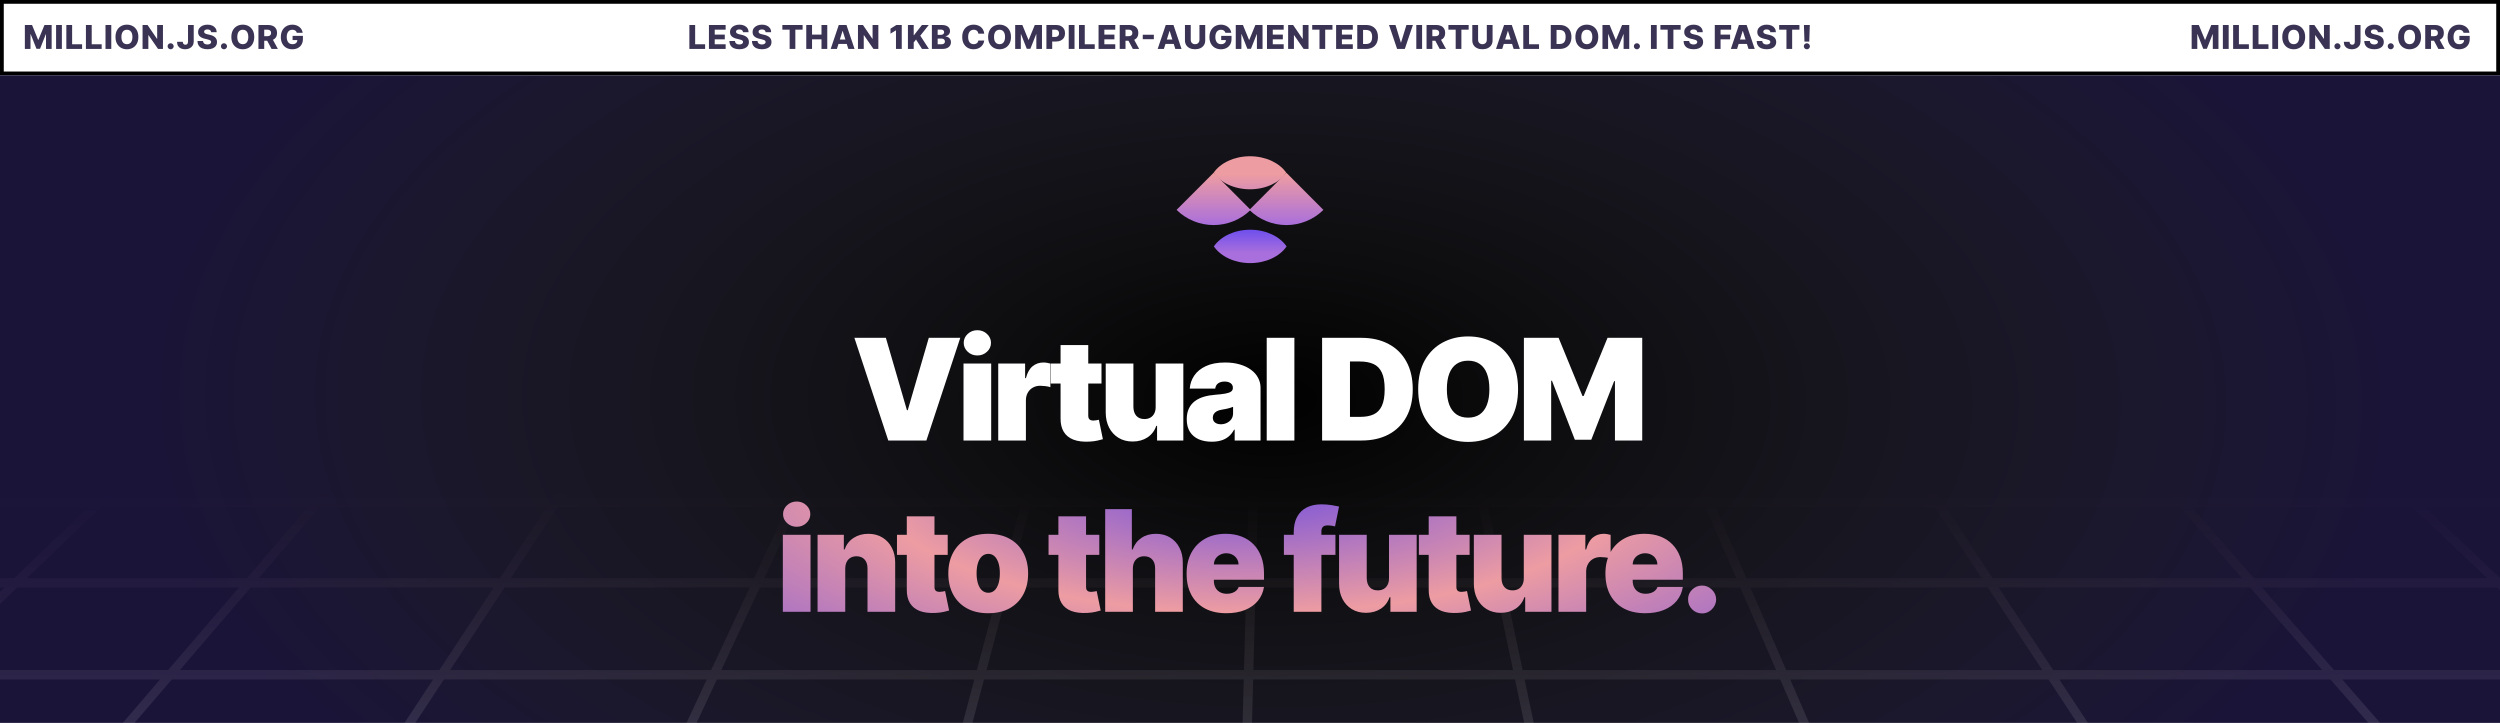 <svg width="1328" height="384" viewBox="0 0 1328 384" fill="none" xmlns="http://www.w3.org/2000/svg">
<rect y="40" width="1328" height="344" fill="black"/>
<rect x="1" y="1" width="1326" height="38" fill="white" stroke="black" stroke-width="2"/>
<rect y="40" width="1328" height="344" fill="url(#paint0_radial_303_54)"/>
<path fill-rule="evenodd" clip-rule="evenodd" d="M355.353 53L204.32 229.1H317L433.122 53H438.864L322.742 229.1H437.035L519.318 53H524.698L442.414 229.1H552.67L599.552 53H604.676L557.794 229.1H664.177L668.855 53H673.856L669.178 229.1H776.98L739.833 53H744.912L782.058 229.1H888.473L812.097 53H817.424L893.801 229.1H1001.24L885.131 53H890.873L1006.99 229.1H1122.89L969.23 53H975.495L1129.16 229.1H1238.71L1052.4 53H1059.21L1245.52 229.1H1328V234.1H1250.81L1282.84 264.371H1328V269.371H1288.12L1328 307.061V313.499L1326.52 312.102H1201.59L1239.84 355.939H1328V360.939H1244.2L1264.33 384H1258.06L1237.94 360.939H1093.91L1109.12 384H1103.38L1088.17 360.939H950.98L960.982 384H955.655L945.653 360.939H809.868L814.733 384H809.654L804.789 360.939H665.676L665.063 384H660.062L660.674 360.939H522.696L516.557 384H511.432L517.571 360.939H380.813L370.037 384H364.658L375.433 360.939H235.806L220.599 384H214.858L230.065 360.939H91.249L71.47 384H65.225L85.004 360.939H0V355.939H89.293L126.889 312.102H9.121L0 320.854V314.366L2.359 312.102H0V307.102H7.57L46.894 269.371H0V264.371H52.105L83.652 234.1H0V229.1H88.863L272.394 53H279.155L95.625 229.1H198.076L349.108 53H355.353ZM665.808 355.939H803.735L794.488 312.102H666.973L665.808 355.939ZM661.972 312.102L660.807 355.939H524.027L535.697 312.102H661.972ZM667.106 307.102H793.433L785.474 269.371H668.108L667.106 307.102ZM663.107 269.371L662.105 307.102H537.029L547.073 269.371H663.107ZM668.241 264.371H784.42L778.034 234.1H669.045L668.241 264.371ZM664.044 234.1L663.24 264.371H548.405L556.463 234.1H664.044ZM790.553 269.371L798.512 307.102H922.303L905.939 269.371H790.553ZM799.567 312.102L808.813 355.939H943.484L924.472 312.102H799.567ZM783.113 234.1L789.498 264.371H903.77L890.642 234.1H783.113ZM948.812 355.939H1084.88L1055.97 312.102H929.8L948.812 355.939ZM927.631 307.102H1052.68L1027.8 269.371H911.267L927.631 307.102ZM909.098 264.371H1024.5L1004.54 234.1H895.969L909.098 264.371ZM1133.52 234.1H1244L1276.02 264.371H1159.94L1133.52 234.1ZM1164.3 269.371H1281.31L1321.23 307.102H1197.22L1164.3 269.371ZM1233.57 355.939L1195.32 312.102H1061.71L1090.62 355.939H1233.57ZM1190.96 307.102L1158.03 269.371H1033.54L1058.42 307.102H1190.96ZM1153.67 264.371L1127.26 234.1H1010.28L1030.24 264.371H1153.67ZM518.903 355.939L530.573 312.102H403.631L383.149 355.939H518.903ZM531.904 307.102L541.949 269.371H423.598L405.968 307.102H531.904ZM543.28 264.371L551.339 234.1H440.078L425.934 264.371H543.28ZM319.445 234.1H434.699L420.555 264.371H299.484L319.445 234.1ZM296.187 269.371H418.218L400.588 307.102H271.306L296.187 269.371ZM268.009 312.102H398.252L377.77 355.939H239.103L268.009 312.102ZM313.703 234.1H200.032L174.07 264.371H293.742L313.703 234.1ZM193.787 234.1H90.414L58.866 264.371H167.826L193.787 234.1ZM14.332 307.102L53.655 269.371H163.537L131.177 307.102H14.332ZM137.421 307.102L169.782 269.371H290.445L265.565 307.102H137.421ZM262.268 312.102L233.362 355.939H95.537L133.133 312.102H262.268Z" fill="url(#paint1_linear_303_54)"/>
<g filter="url(#filter0_d_303_54)">
<path d="M470.577 169.455L481.763 207.913H482.19L493.376 169.455H510.102L492.097 224H471.856L453.852 169.455H470.577ZM511.818 224V183.091H526.52V224H511.818ZM519.169 178.83C517.18 178.83 515.476 178.173 514.055 176.859C512.635 175.545 511.925 173.964 511.925 172.118C511.925 170.271 512.635 168.691 514.055 167.377C515.476 166.063 517.18 165.406 519.169 165.406C521.175 165.406 522.88 166.063 524.283 167.377C525.703 168.691 526.413 170.271 526.413 172.118C526.413 173.964 525.703 175.545 524.283 176.859C522.88 178.173 521.175 178.83 519.169 178.83ZM530.26 224V183.091H544.536V190.868H544.962C545.708 187.991 546.889 185.887 548.504 184.556C550.138 183.224 552.047 182.558 554.231 182.558C554.87 182.558 555.5 182.612 556.122 182.718C556.761 182.807 557.373 182.94 557.959 183.118V195.662C557.231 195.413 556.335 195.227 555.269 195.103C554.204 194.978 553.29 194.916 552.526 194.916C551.088 194.916 549.792 195.245 548.638 195.902C547.501 196.541 546.605 197.446 545.948 198.618C545.291 199.772 544.962 201.131 544.962 202.693V224H530.26ZM585.111 183.091V193.744H558.158V183.091H585.111ZM563.378 173.29H578.08V210.843C578.08 211.411 578.177 211.891 578.373 212.281C578.568 212.654 578.87 212.938 579.278 213.134C579.686 213.311 580.21 213.4 580.849 213.4C581.293 213.4 581.808 213.347 582.394 213.24C582.998 213.134 583.442 213.045 583.726 212.974L585.857 223.308C585.2 223.503 584.259 223.743 583.033 224.027C581.826 224.311 580.388 224.497 578.719 224.586C575.345 224.763 572.513 224.417 570.223 223.547C567.932 222.659 566.21 221.266 565.056 219.366C563.902 217.466 563.342 215.087 563.378 212.228V173.29ZM613.887 206.102V183.091H628.589V224H614.633V216.223H614.207C613.319 218.833 611.765 220.875 609.546 222.349C607.326 223.805 604.69 224.533 601.636 224.533C598.777 224.533 596.273 223.876 594.125 222.562C591.994 221.248 590.334 219.437 589.144 217.129C587.973 214.82 587.378 212.175 587.36 209.192V183.091H602.062V206.102C602.08 208.126 602.594 209.716 603.606 210.87C604.636 212.024 606.075 212.601 607.921 212.601C609.146 212.601 610.203 212.343 611.091 211.828C611.996 211.296 612.689 210.55 613.168 209.591C613.665 208.615 613.905 207.452 613.887 206.102ZM643.715 224.639C641.105 224.639 638.797 224.213 636.791 223.361C634.802 222.491 633.239 221.177 632.103 219.419C630.967 217.661 630.398 215.424 630.398 212.707C630.398 210.47 630.78 208.561 631.544 206.981C632.307 205.383 633.373 204.078 634.74 203.066C636.107 202.054 637.696 201.282 639.507 200.749C641.336 200.216 643.307 199.87 645.42 199.71C647.71 199.533 649.548 199.32 650.933 199.071C652.336 198.805 653.348 198.441 653.969 197.979C654.591 197.5 654.901 196.869 654.901 196.088V195.982C654.901 194.916 654.493 194.099 653.676 193.531C652.859 192.963 651.812 192.679 650.533 192.679C649.131 192.679 647.985 192.99 647.098 193.611C646.228 194.215 645.704 195.147 645.526 196.408H631.996C632.174 193.922 632.964 191.631 634.367 189.536C635.787 187.423 637.856 185.737 640.572 184.476C643.289 183.197 646.68 182.558 650.746 182.558C653.676 182.558 656.304 182.904 658.63 183.597C660.956 184.272 662.936 185.222 664.569 186.447C666.203 187.654 667.446 189.075 668.298 190.708C669.168 192.324 669.603 194.082 669.603 195.982V224H655.86V218.247H655.541C654.724 219.774 653.729 221.008 652.558 221.949C651.403 222.89 650.081 223.574 648.589 224C647.115 224.426 645.491 224.639 643.715 224.639ZM648.509 215.371C649.628 215.371 650.675 215.14 651.652 214.678C652.646 214.217 653.454 213.551 654.076 212.681C654.697 211.811 655.008 210.754 655.008 209.511V206.102C654.617 206.262 654.2 206.413 653.756 206.555C653.33 206.697 652.868 206.83 652.371 206.955C651.892 207.079 651.377 207.194 650.826 207.301C650.294 207.407 649.734 207.505 649.148 207.594C648.012 207.771 647.08 208.064 646.352 208.473C645.642 208.863 645.109 209.352 644.754 209.938C644.417 210.506 644.248 211.145 644.248 211.855C644.248 212.991 644.647 213.862 645.446 214.465C646.245 215.069 647.266 215.371 648.509 215.371ZM687.579 169.455V224H672.878V169.455H687.579ZM723.286 224H702.298V169.455H723.072C728.683 169.455 733.531 170.547 737.614 172.73C741.716 174.897 744.876 178.022 747.096 182.105C749.333 186.172 750.452 191.045 750.452 196.727C750.452 202.409 749.342 207.292 747.123 211.376C744.903 215.442 741.76 218.567 737.694 220.751C733.628 222.917 728.825 224 723.286 224ZM717.107 211.429H722.753C725.452 211.429 727.751 210.994 729.651 210.124C731.569 209.254 733.025 207.754 734.019 205.623C735.031 203.492 735.537 200.527 735.537 196.727C735.537 192.928 735.022 189.962 733.992 187.832C732.98 185.701 731.489 184.201 729.518 183.331C727.565 182.461 725.168 182.026 722.327 182.026H717.107V211.429ZM806.394 196.727C806.394 202.8 805.213 207.922 802.852 212.095C800.49 216.25 797.303 219.401 793.29 221.55C789.278 223.68 784.803 224.746 779.867 224.746C774.896 224.746 770.403 223.672 766.391 221.523C762.396 219.357 759.217 216.196 756.856 212.042C754.512 207.869 753.34 202.764 753.34 196.727C753.34 190.655 754.512 185.541 756.856 181.386C759.217 177.214 762.396 174.062 766.391 171.931C770.403 169.783 774.896 168.709 779.867 168.709C784.803 168.709 789.278 169.783 793.29 171.931C797.303 174.062 800.49 177.214 802.852 181.386C805.213 185.541 806.394 190.655 806.394 196.727ZM791.16 196.727C791.16 193.46 790.725 190.708 789.855 188.471C789.002 186.216 787.733 184.511 786.046 183.357C784.377 182.185 782.317 181.599 779.867 181.599C777.417 181.599 775.348 182.185 773.662 183.357C771.992 184.511 770.723 186.216 769.853 188.471C769.001 190.708 768.575 193.46 768.575 196.727C768.575 199.994 769.001 202.755 769.853 205.01C770.723 207.248 771.992 208.952 773.662 210.124C775.348 211.278 777.417 211.855 779.867 211.855C782.317 211.855 784.377 211.278 786.046 210.124C787.733 208.952 789.002 207.248 789.855 205.01C790.725 202.755 791.16 199.994 791.16 196.727ZM809.496 169.455H827.926L840.604 200.349H841.243L853.92 169.455H872.351V224H857.862V192.466H857.436L845.291 223.574H836.555L824.41 192.253H823.984V224H809.496V169.455Z" fill="white"/>
<path d="M415.849 315V274.091H430.551V315H415.849ZM423.2 269.83C421.211 269.83 419.506 269.173 418.086 267.859C416.666 266.545 415.955 264.964 415.955 263.118C415.955 261.271 416.666 259.691 418.086 258.377C419.506 257.063 421.211 256.406 423.2 256.406C425.206 256.406 426.911 257.063 428.313 258.377C429.734 259.691 430.444 261.271 430.444 263.118C430.444 264.964 429.734 266.545 428.313 267.859C426.911 269.173 425.206 269.83 423.2 269.83ZM448.993 291.989V315H434.291V274.091H448.247V281.868H448.673C449.561 279.276 451.124 277.243 453.361 275.769C455.616 274.295 458.244 273.558 461.244 273.558C464.138 273.558 466.651 274.224 468.782 275.556C470.93 276.87 472.59 278.681 473.762 280.989C474.952 283.297 475.538 285.934 475.52 288.899V315H460.818V291.989C460.836 289.964 460.321 288.375 459.273 287.221C458.244 286.067 456.805 285.49 454.959 285.49C453.751 285.49 452.695 285.756 451.789 286.289C450.902 286.804 450.218 287.55 449.739 288.526C449.259 289.485 449.011 290.639 448.993 291.989ZM503.424 274.091V284.744H476.471V274.091H503.424ZM481.691 264.29H496.393V301.843C496.393 302.411 496.49 302.891 496.686 303.281C496.881 303.654 497.183 303.938 497.591 304.134C497.999 304.311 498.523 304.4 499.162 304.4C499.606 304.4 500.121 304.347 500.707 304.24C501.311 304.134 501.755 304.045 502.039 303.974L504.17 314.308C503.513 314.503 502.572 314.743 501.346 315.027C500.139 315.311 498.701 315.497 497.032 315.586C493.658 315.763 490.826 315.417 488.536 314.547C486.245 313.659 484.523 312.266 483.369 310.366C482.215 308.466 481.655 306.087 481.691 303.228V264.29ZM524.942 315.746C520.503 315.746 516.704 314.867 513.543 313.109C510.383 311.333 507.959 308.865 506.272 305.705C504.585 302.527 503.742 298.842 503.742 294.652C503.742 290.462 504.585 286.786 506.272 283.626C507.959 280.447 510.383 277.979 513.543 276.222C516.704 274.446 520.503 273.558 524.942 273.558C529.381 273.558 533.181 274.446 536.342 276.222C539.502 277.979 541.926 280.447 543.612 283.626C545.299 286.786 546.143 290.462 546.143 294.652C546.143 298.842 545.299 302.527 543.612 305.705C541.926 308.865 539.502 311.333 536.342 313.109C533.181 314.867 529.381 315.746 524.942 315.746ZM525.049 304.879C526.292 304.879 527.366 304.462 528.272 303.627C529.177 302.793 529.878 301.603 530.376 300.059C530.873 298.514 531.121 296.676 531.121 294.545C531.121 292.397 530.873 290.559 530.376 289.032C529.878 287.488 529.177 286.298 528.272 285.463C527.366 284.629 526.292 284.212 525.049 284.212C523.735 284.212 522.608 284.629 521.666 285.463C520.725 286.298 520.006 287.488 519.509 289.032C519.012 290.559 518.763 292.397 518.763 294.545C518.763 296.676 519.012 298.514 519.509 300.059C520.006 301.603 520.725 302.793 521.666 303.627C522.608 304.462 523.735 304.879 525.049 304.879ZM583.946 274.091V284.744H556.993V274.091H583.946ZM562.213 264.29H576.915V301.843C576.915 302.411 577.013 302.891 577.208 303.281C577.403 303.654 577.705 303.938 578.114 304.134C578.522 304.311 579.046 304.4 579.685 304.4C580.129 304.4 580.644 304.347 581.23 304.24C581.833 304.134 582.277 304.045 582.561 303.974L584.692 314.308C584.035 314.503 583.094 314.743 581.869 315.027C580.661 315.311 579.223 315.497 577.554 315.586C574.181 315.763 571.349 315.417 569.058 314.547C566.768 313.659 565.045 312.266 563.891 310.366C562.737 308.466 562.178 306.087 562.213 303.228V264.29ZM601.776 291.989V315H587.074V260.455H601.243V281.868H601.67C602.593 279.258 604.129 277.225 606.277 275.769C608.426 274.295 611.009 273.558 614.028 273.558C616.922 273.558 619.434 274.215 621.565 275.529C623.713 276.843 625.373 278.654 626.545 280.962C627.735 283.271 628.321 285.916 628.303 288.899V315H613.601V291.989C613.619 289.964 613.113 288.375 612.083 287.221C611.071 286.067 609.624 285.49 607.742 285.49C606.552 285.49 605.505 285.756 604.599 286.289C603.711 286.804 603.019 287.55 602.522 288.526C602.042 289.485 601.794 290.639 601.776 291.989ZM651.413 315.746C647.045 315.746 643.281 314.911 640.12 313.242C636.978 311.555 634.554 309.141 632.849 305.998C631.163 302.837 630.319 299.055 630.319 294.652C630.319 290.426 631.172 286.733 632.876 283.572C634.581 280.412 636.987 277.953 640.094 276.195C643.201 274.437 646.868 273.558 651.093 273.558C654.183 273.558 656.979 274.038 659.483 274.996C661.987 275.955 664.126 277.349 665.902 279.178C667.677 280.989 669.044 283.191 670.003 285.783C670.962 288.375 671.441 291.296 671.441 294.545V297.955H634.9V289.858H657.912C657.894 288.686 657.592 287.656 657.006 286.768C656.438 285.863 655.665 285.162 654.689 284.664C653.73 284.15 652.638 283.892 651.413 283.892C650.223 283.892 649.131 284.15 648.137 284.664C647.143 285.162 646.344 285.854 645.74 286.742C645.154 287.63 644.843 288.668 644.808 289.858V298.594C644.808 299.908 645.083 301.08 645.634 302.109C646.184 303.139 646.974 303.947 648.004 304.533C649.034 305.119 650.277 305.412 651.733 305.412C652.745 305.412 653.668 305.27 654.502 304.986C655.355 304.702 656.083 304.293 656.686 303.761C657.29 303.21 657.734 302.553 658.018 301.79H671.441C670.98 304.631 669.888 307.099 668.165 309.194C666.443 311.271 664.162 312.887 661.321 314.041C658.498 315.178 655.195 315.746 651.413 315.746ZM709.385 274.091V284.744H682.006V274.091H709.385ZM687.226 315V272.919C687.226 269.545 687.829 266.749 689.037 264.529C690.244 262.31 691.949 260.65 694.15 259.549C696.352 258.448 698.945 257.898 701.927 257.898C703.792 257.898 705.603 258.04 707.361 258.324C709.136 258.608 710.45 258.857 711.302 259.07L709.172 269.616C708.639 269.457 708.018 269.332 707.307 269.244C706.597 269.137 705.976 269.084 705.443 269.084C704.058 269.084 703.126 269.377 702.647 269.963C702.167 270.549 701.927 271.321 701.927 272.28V315H687.226ZM737.835 297.102V274.091H752.536V315H738.581V307.223H738.154C737.267 309.833 735.713 311.875 733.494 313.349C731.274 314.805 728.637 315.533 725.583 315.533C722.725 315.533 720.221 314.876 718.073 313.562C715.942 312.248 714.282 310.437 713.092 308.129C711.92 305.82 711.326 303.175 711.308 300.192V274.091H726.009V297.102C726.027 299.126 726.542 300.716 727.554 301.87C728.584 303.024 730.022 303.601 731.869 303.601C733.094 303.601 734.15 303.343 735.038 302.828C735.944 302.296 736.636 301.55 737.116 300.591C737.613 299.615 737.853 298.452 737.835 297.102ZM780.66 274.091V284.744H753.707V274.091H780.66ZM758.927 264.29H773.629V301.843C773.629 302.411 773.727 302.891 773.922 303.281C774.117 303.654 774.419 303.938 774.827 304.134C775.236 304.311 775.76 304.4 776.399 304.4C776.843 304.4 777.358 304.347 777.944 304.24C778.547 304.134 778.991 304.045 779.275 303.974L781.406 314.308C780.749 314.503 779.808 314.743 778.583 315.027C777.375 315.311 775.937 315.497 774.268 315.586C770.895 315.763 768.063 315.417 765.772 314.547C763.482 313.659 761.759 312.266 760.605 310.366C759.451 308.466 758.892 306.087 758.927 303.228V264.29ZM809.436 297.102V274.091H824.138V315H810.182V307.223H809.756C808.868 309.833 807.315 311.875 805.095 313.349C802.876 314.805 800.239 315.533 797.185 315.533C794.326 315.533 791.823 314.876 789.674 313.562C787.544 312.248 785.883 310.437 784.694 308.129C783.522 305.82 782.927 303.175 782.909 300.192V274.091H797.611V297.102C797.629 299.126 798.144 300.716 799.156 301.87C800.186 303.024 801.624 303.601 803.47 303.601C804.696 303.601 805.752 303.343 806.64 302.828C807.545 302.296 808.238 301.55 808.717 300.591C809.214 299.615 809.454 298.452 809.436 297.102ZM827.865 315V274.091H842.141V281.868H842.567C843.313 278.991 844.494 276.887 846.109 275.556C847.743 274.224 849.652 273.558 851.836 273.558C852.475 273.558 853.105 273.612 853.727 273.718C854.366 273.807 854.978 273.94 855.564 274.118V286.662C854.836 286.413 853.94 286.227 852.874 286.103C851.809 285.978 850.895 285.916 850.131 285.916C848.693 285.916 847.397 286.245 846.243 286.902C845.106 287.541 844.21 288.446 843.553 289.618C842.896 290.772 842.567 292.131 842.567 293.693V315H827.865ZM873.893 315.746C869.526 315.746 865.761 314.911 862.601 313.242C859.458 311.555 857.034 309.141 855.33 305.998C853.643 302.837 852.8 299.055 852.8 294.652C852.8 290.426 853.652 286.733 855.357 283.572C857.061 280.412 859.467 277.953 862.574 276.195C865.681 274.437 869.348 273.558 873.574 273.558C876.663 273.558 879.46 274.038 881.963 274.996C884.467 275.955 886.607 277.349 888.382 279.178C890.158 280.989 891.525 283.191 892.484 285.783C893.442 288.375 893.922 291.296 893.922 294.545V297.955H857.381V289.858H880.392C880.374 288.686 880.072 287.656 879.487 286.768C878.918 285.863 878.146 285.162 877.169 284.664C876.211 284.15 875.119 283.892 873.893 283.892C872.704 283.892 871.612 284.15 870.618 284.664C869.623 285.162 868.824 285.854 868.221 286.742C867.635 287.63 867.324 288.668 867.288 289.858V298.594C867.288 299.908 867.564 301.08 868.114 302.109C868.664 303.139 869.455 303.947 870.484 304.533C871.514 305.119 872.757 305.412 874.213 305.412C875.225 305.412 876.148 305.27 876.983 304.986C877.835 304.702 878.563 304.293 879.167 303.761C879.771 303.21 880.214 302.553 880.499 301.79H893.922C893.46 304.631 892.368 307.099 890.646 309.194C888.924 311.271 886.642 312.887 883.801 314.041C880.978 315.178 877.675 315.746 873.893 315.746ZM904.161 315.852C902.101 315.852 900.335 315.133 898.861 313.695C897.405 312.239 896.686 310.472 896.704 308.395C896.686 306.371 897.405 304.64 898.861 303.201C900.335 301.763 902.101 301.044 904.161 301.044C906.114 301.044 907.837 301.763 909.328 303.201C910.837 304.64 911.601 306.371 911.619 308.395C911.601 309.78 911.237 311.04 910.527 312.177C909.834 313.295 908.929 314.192 907.81 314.867C906.691 315.524 905.475 315.852 904.161 315.852Z" fill="url(#paint2_radial_303_54)"/>
</g>
<path fill-rule="evenodd" clip-rule="evenodd" d="M644.803 130.894C648.391 125.629 655.694 122.025 664.119 122.025C672.544 122.025 679.847 125.629 683.435 130.894C679.847 136.159 672.544 139.763 664.119 139.763C655.694 139.763 648.391 136.159 644.803 130.894Z" fill="url(#paint3_linear_303_54)"/>
<path d="M644.673 91.775C648.259 86.566 655.557 83 663.977 83C672.396 83 679.694 86.566 683.28 91.775C679.694 96.984 672.396 100.55 663.977 100.55C655.557 100.55 648.259 96.984 644.673 91.775Z" fill="url(#paint4_linear_303_54)"/>
<path d="M664.345 111.485C659.128 116.651 652.051 119.553 644.673 119.553C637.294 119.553 630.218 116.651 625 111.485L644.673 91.775L664.345 111.485Z" fill="url(#paint5_linear_303_54)"/>
<path d="M703 111.495C697.782 116.661 690.706 119.562 683.327 119.562C675.949 119.562 668.872 116.661 663.655 111.495L683.327 91.775L703 111.495Z" fill="url(#paint6_linear_303_54)"/>
<path d="M1164.21 13.273H1168.01L1171.25 21.153H1171.4L1174.63 13.273H1178.44V26H1175.44V18.182H1175.34L1172.28 25.919H1170.36L1167.31 18.139H1167.2V26H1164.21V13.273ZM1183.87 13.273V26H1180.79V13.273H1183.87ZM1186.24 26V13.273H1189.31V23.502H1194.61V26H1186.24ZM1196.64 26V13.273H1199.71V23.502H1205.01V26H1196.64ZM1210.12 13.273V26H1207.04V13.273H1210.12ZM1224.5 19.636C1224.5 21.037 1224.23 22.224 1223.69 23.197C1223.15 24.171 1222.42 24.91 1221.5 25.416C1220.59 25.921 1219.56 26.174 1218.42 26.174C1217.28 26.174 1216.25 25.919 1215.33 25.41C1214.41 24.9 1213.69 24.16 1213.15 23.191C1212.61 22.217 1212.35 21.033 1212.35 19.636C1212.35 18.236 1212.61 17.049 1213.15 16.076C1213.69 15.102 1214.41 14.362 1215.33 13.857C1216.25 13.351 1217.28 13.099 1218.42 13.099C1219.56 13.099 1220.59 13.351 1221.5 13.857C1222.42 14.362 1223.15 15.102 1223.69 16.076C1224.23 17.049 1224.5 18.236 1224.5 19.636ZM1221.35 19.636C1221.35 18.808 1221.23 18.108 1221 17.536C1220.77 16.964 1220.43 16.531 1219.99 16.237C1219.56 15.943 1219.03 15.796 1218.42 15.796C1217.81 15.796 1217.29 15.943 1216.85 16.237C1216.41 16.531 1216.07 16.964 1215.83 17.536C1215.6 18.108 1215.49 18.808 1215.49 19.636C1215.49 20.465 1215.6 21.165 1215.83 21.737C1216.07 22.309 1216.41 22.741 1216.85 23.036C1217.29 23.33 1217.81 23.477 1218.42 23.477C1219.03 23.477 1219.56 23.33 1219.99 23.036C1220.43 22.741 1220.77 22.309 1221 21.737C1221.23 21.165 1221.35 20.465 1221.35 19.636ZM1237.56 13.273V26H1234.95L1229.89 18.654H1229.81V26H1226.73V13.273H1229.38L1234.39 20.606H1234.49V13.273H1237.56ZM1241.64 26.18C1241.2 26.18 1240.81 26.023 1240.49 25.708C1240.18 25.393 1240.02 25.012 1240.03 24.564C1240.02 24.125 1240.18 23.75 1240.49 23.44C1240.81 23.125 1241.2 22.967 1241.64 22.967C1242.07 22.967 1242.44 23.125 1242.76 23.44C1243.09 23.75 1243.25 24.125 1243.26 24.564C1243.25 24.863 1243.18 25.134 1243.02 25.379C1242.87 25.623 1242.68 25.818 1242.43 25.963C1242.19 26.108 1241.93 26.18 1241.64 26.18ZM1250.87 13.273H1253.91V22.072C1253.9 22.897 1253.71 23.618 1253.32 24.235C1252.93 24.848 1252.39 25.325 1251.7 25.664C1251.02 26.004 1250.23 26.174 1249.33 26.174C1248.53 26.174 1247.81 26.035 1247.16 25.758C1246.51 25.48 1246 25.049 1245.61 24.465C1245.23 23.881 1245.04 23.133 1245.04 22.222H1248.11C1248.12 22.549 1248.18 22.828 1248.29 23.061C1248.41 23.288 1248.57 23.46 1248.77 23.576C1248.98 23.692 1249.22 23.75 1249.5 23.75C1249.79 23.75 1250.04 23.688 1250.25 23.564C1250.45 23.436 1250.6 23.247 1250.71 22.998C1250.81 22.75 1250.87 22.441 1250.87 22.072V13.273ZM1263.15 17.088C1263.11 16.633 1262.93 16.279 1262.6 16.026C1262.28 15.769 1261.82 15.64 1261.22 15.64C1260.82 15.64 1260.49 15.692 1260.22 15.796C1259.96 15.899 1259.76 16.042 1259.62 16.225C1259.49 16.403 1259.42 16.608 1259.42 16.84C1259.41 17.03 1259.45 17.198 1259.53 17.343C1259.62 17.488 1259.74 17.617 1259.9 17.729C1260.07 17.836 1260.27 17.931 1260.5 18.014C1260.73 18.097 1260.99 18.17 1261.28 18.232L1262.38 18.48C1263.01 18.617 1263.56 18.799 1264.04 19.027C1264.53 19.255 1264.93 19.527 1265.26 19.841C1265.59 20.156 1265.84 20.519 1266.01 20.929C1266.18 21.339 1266.27 21.799 1266.27 22.309C1266.27 23.112 1266.07 23.802 1265.67 24.378C1265.26 24.954 1264.69 25.395 1263.93 25.702C1263.18 26.008 1262.28 26.162 1261.22 26.162C1260.15 26.162 1259.22 26.002 1258.43 25.683C1257.64 25.364 1257.03 24.879 1256.59 24.229C1256.15 23.578 1255.92 22.756 1255.91 21.762H1258.85C1258.88 22.172 1258.99 22.514 1259.18 22.787C1259.38 23.061 1259.65 23.268 1259.99 23.409C1260.33 23.549 1260.73 23.62 1261.18 23.62C1261.59 23.62 1261.94 23.564 1262.23 23.452C1262.53 23.34 1262.75 23.185 1262.91 22.986C1263.07 22.787 1263.15 22.559 1263.15 22.302C1263.15 22.062 1263.08 21.857 1262.93 21.687C1262.79 21.513 1262.56 21.364 1262.26 21.24C1261.96 21.111 1261.58 20.993 1261.12 20.886L1259.79 20.575C1258.68 20.322 1257.82 19.914 1257.18 19.351C1256.55 18.783 1256.23 18.017 1256.24 17.051C1256.23 16.264 1256.45 15.574 1256.87 14.982C1257.3 14.389 1257.89 13.927 1258.64 13.596C1259.4 13.264 1260.26 13.099 1261.22 13.099C1262.21 13.099 1263.06 13.267 1263.79 13.602C1264.52 13.934 1265.08 14.4 1265.49 15C1265.89 15.601 1266.09 16.297 1266.1 17.088H1263.15ZM1269.97 26.18C1269.53 26.18 1269.14 26.023 1268.82 25.708C1268.51 25.393 1268.35 25.012 1268.36 24.564C1268.35 24.125 1268.51 23.75 1268.82 23.44C1269.14 23.125 1269.53 22.967 1269.97 22.967C1270.4 22.967 1270.77 23.125 1271.09 23.44C1271.42 23.75 1271.59 24.125 1271.59 24.564C1271.59 24.863 1271.51 25.134 1271.35 25.379C1271.2 25.623 1271.01 25.818 1270.76 25.963C1270.52 26.108 1270.26 26.18 1269.97 26.18ZM1286.05 19.636C1286.05 21.037 1285.78 22.224 1285.24 23.197C1284.7 24.171 1283.97 24.91 1283.05 25.416C1282.14 25.921 1281.11 26.174 1279.97 26.174C1278.83 26.174 1277.8 25.919 1276.88 25.41C1275.97 24.9 1275.24 24.16 1274.7 23.191C1274.17 22.217 1273.9 21.033 1273.9 19.636C1273.9 18.236 1274.17 17.049 1274.7 16.076C1275.24 15.102 1275.97 14.362 1276.88 13.857C1277.8 13.351 1278.83 13.099 1279.97 13.099C1281.11 13.099 1282.14 13.351 1283.05 13.857C1283.97 14.362 1284.7 15.102 1285.24 16.076C1285.78 17.049 1286.05 18.236 1286.05 19.636ZM1282.9 19.636C1282.9 18.808 1282.79 18.108 1282.55 17.536C1282.32 16.964 1281.98 16.531 1281.54 16.237C1281.11 15.943 1280.58 15.796 1279.97 15.796C1279.36 15.796 1278.84 15.943 1278.4 16.237C1277.96 16.531 1277.62 16.964 1277.38 17.536C1277.15 18.108 1277.04 18.808 1277.04 19.636C1277.04 20.465 1277.15 21.165 1277.38 21.737C1277.62 22.309 1277.96 22.741 1278.4 23.036C1278.84 23.33 1279.36 23.477 1279.97 23.477C1280.58 23.477 1281.11 23.33 1281.54 23.036C1281.98 22.741 1282.32 22.309 1282.55 21.737C1282.79 21.165 1282.9 20.465 1282.9 19.636ZM1288.28 26V13.273H1293.54C1294.49 13.273 1295.31 13.445 1296.01 13.789C1296.7 14.128 1297.24 14.617 1297.62 15.255C1297.99 15.889 1298.18 16.641 1298.18 17.511C1298.18 18.393 1297.99 19.143 1297.6 19.761C1297.22 20.374 1296.67 20.842 1295.96 21.165C1295.25 21.484 1294.41 21.644 1293.45 21.644H1290.12V19.22H1292.87C1293.34 19.22 1293.73 19.16 1294.04 19.04C1294.35 18.916 1294.59 18.729 1294.75 18.48C1294.91 18.228 1294.99 17.905 1294.99 17.511C1294.99 17.117 1294.91 16.792 1294.75 16.535C1294.59 16.274 1294.35 16.08 1294.04 15.951C1293.72 15.819 1293.33 15.752 1292.87 15.752H1291.36V26H1288.28ZM1295.45 20.183L1298.62 26H1295.26L1292.15 20.183H1295.45ZM1308.66 17.43C1308.59 17.169 1308.48 16.939 1308.35 16.74C1308.21 16.537 1308.04 16.366 1307.84 16.225C1307.64 16.084 1307.42 15.978 1307.16 15.908C1306.9 15.833 1306.62 15.796 1306.31 15.796C1305.7 15.796 1305.16 15.945 1304.71 16.243C1304.26 16.541 1303.92 16.977 1303.67 17.548C1303.43 18.116 1303.31 18.806 1303.31 19.618C1303.31 20.434 1303.43 21.13 1303.66 21.706C1303.9 22.282 1304.24 22.721 1304.69 23.023C1305.13 23.326 1305.68 23.477 1306.31 23.477C1306.88 23.477 1307.35 23.386 1307.74 23.203C1308.14 23.017 1308.44 22.754 1308.64 22.414C1308.84 22.075 1308.94 21.675 1308.94 21.215L1309.52 21.283H1306.42V19.04H1311.91V20.724C1311.91 21.863 1311.67 22.839 1311.18 23.651C1310.7 24.463 1310.04 25.087 1309.19 25.521C1308.35 25.956 1307.38 26.174 1306.29 26.174C1305.08 26.174 1304.01 25.911 1303.09 25.385C1302.17 24.859 1301.45 24.109 1300.94 23.135C1300.43 22.157 1300.17 20.997 1300.17 19.655C1300.17 18.611 1300.32 17.685 1300.63 16.877C1300.95 16.065 1301.38 15.377 1301.93 14.814C1302.49 14.251 1303.14 13.824 1303.87 13.534C1304.61 13.244 1305.4 13.099 1306.25 13.099C1306.99 13.099 1307.68 13.204 1308.31 13.416C1308.95 13.627 1309.51 13.925 1310 14.31C1310.49 14.696 1310.89 15.154 1311.2 15.684C1311.51 16.214 1311.7 16.796 1311.77 17.43H1308.66Z" fill="#3B3354"/>
<path d="M13.205 13.273H17.015L20.246 21.153H20.396L23.627 13.273H27.437V26H24.441V18.182H24.336L21.278 25.919H19.364L16.306 18.139H16.201V26H13.205V13.273ZM32.869 13.273V26H29.793V13.273H32.869ZM35.238 26V13.273H38.314V23.502H43.609V26H35.238ZM45.639 26V13.273H48.715V23.502H54.01V26H45.639ZM59.116 13.273V26H56.039V13.273H59.116ZM73.497 19.636C73.497 21.037 73.228 22.224 72.689 23.197C72.15 24.171 71.421 24.91 70.501 25.416C69.586 25.921 68.558 26.174 67.419 26.174C66.276 26.174 65.246 25.919 64.331 25.41C63.415 24.9 62.688 24.16 62.149 23.191C61.615 22.217 61.347 21.033 61.347 19.636C61.347 18.236 61.615 17.049 62.149 16.076C62.688 15.102 63.415 14.362 64.331 13.857C65.246 13.351 66.276 13.099 67.419 13.099C68.558 13.099 69.586 13.351 70.501 13.857C71.421 14.362 72.15 15.102 72.689 16.076C73.228 17.049 73.497 18.236 73.497 19.636ZM70.352 19.636C70.352 18.808 70.234 18.108 69.998 17.536C69.766 16.964 69.43 16.531 68.991 16.237C68.556 15.943 68.032 15.796 67.419 15.796C66.81 15.796 66.286 15.943 65.847 16.237C65.408 16.531 65.07 16.964 64.834 17.536C64.602 18.108 64.486 18.808 64.486 19.636C64.486 20.465 64.602 21.165 64.834 21.737C65.07 22.309 65.408 22.741 65.847 23.036C66.286 23.33 66.81 23.477 67.419 23.477C68.032 23.477 68.556 23.33 68.991 23.036C69.43 22.741 69.766 22.309 69.998 21.737C70.234 21.165 70.352 20.465 70.352 19.636ZM86.562 13.273V26H83.952L78.887 18.654H78.806V26H75.73V13.273H78.378L83.387 20.606H83.492V13.273H86.562ZM90.643 26.18C90.195 26.18 89.812 26.023 89.493 25.708C89.178 25.393 89.023 25.012 89.027 24.564C89.023 24.125 89.178 23.75 89.493 23.44C89.812 23.125 90.195 22.967 90.643 22.967C91.066 22.967 91.438 23.125 91.761 23.44C92.089 23.75 92.255 24.125 92.259 24.564C92.255 24.863 92.176 25.134 92.022 25.379C91.873 25.623 91.677 25.818 91.432 25.963C91.192 26.108 90.929 26.18 90.643 26.18ZM99.874 13.273H102.907V22.072C102.902 22.897 102.706 23.618 102.316 24.235C101.927 24.848 101.388 25.325 100.7 25.664C100.017 26.004 99.226 26.174 98.326 26.174C97.531 26.174 96.808 26.035 96.158 25.758C95.511 25.48 94.996 25.049 94.61 24.465C94.229 23.881 94.041 23.133 94.045 22.222H97.109C97.121 22.549 97.183 22.828 97.295 23.061C97.411 23.288 97.57 23.46 97.773 23.576C97.976 23.692 98.219 23.75 98.501 23.75C98.795 23.75 99.043 23.688 99.246 23.564C99.449 23.436 99.603 23.247 99.706 22.998C99.814 22.75 99.87 22.441 99.874 22.072V13.273ZM112.155 17.088C112.113 16.633 111.929 16.279 111.602 16.026C111.278 15.769 110.817 15.64 110.216 15.64C109.818 15.64 109.487 15.692 109.221 15.796C108.956 15.899 108.757 16.042 108.625 16.225C108.492 16.403 108.424 16.608 108.42 16.84C108.412 17.03 108.449 17.198 108.532 17.343C108.619 17.488 108.743 17.617 108.905 17.729C109.07 17.836 109.269 17.931 109.501 18.014C109.733 18.097 109.994 18.17 110.284 18.232L111.378 18.48C112.008 18.617 112.563 18.799 113.043 19.027C113.528 19.255 113.934 19.527 114.261 19.841C114.593 20.156 114.843 20.519 115.013 20.929C115.183 21.339 115.27 21.799 115.274 22.309C115.27 23.112 115.067 23.802 114.665 24.378C114.263 24.954 113.686 25.395 112.932 25.702C112.182 26.008 111.276 26.162 110.216 26.162C109.151 26.162 108.223 26.002 107.432 25.683C106.64 25.364 106.025 24.879 105.586 24.229C105.147 23.578 104.921 22.756 104.909 21.762H107.854C107.879 22.172 107.989 22.514 108.184 22.787C108.378 23.061 108.646 23.268 108.985 23.409C109.329 23.549 109.727 23.62 110.178 23.62C110.593 23.62 110.945 23.564 111.235 23.452C111.529 23.34 111.755 23.185 111.912 22.986C112.07 22.787 112.151 22.559 112.155 22.302C112.151 22.062 112.076 21.857 111.931 21.687C111.786 21.513 111.562 21.364 111.26 21.24C110.962 21.111 110.58 20.993 110.116 20.886L108.786 20.575C107.684 20.322 106.816 19.914 106.183 19.351C105.549 18.783 105.234 18.017 105.238 17.051C105.234 16.264 105.445 15.574 105.872 14.982C106.299 14.389 106.889 13.927 107.643 13.596C108.397 13.264 109.257 13.099 110.222 13.099C111.208 13.099 112.064 13.267 112.789 13.602C113.518 13.934 114.083 14.4 114.485 15C114.887 15.601 115.092 16.297 115.1 17.088H112.155ZM118.974 26.18C118.527 26.18 118.144 26.023 117.825 25.708C117.51 25.393 117.355 25.012 117.359 24.564C117.355 24.125 117.51 23.75 117.825 23.44C118.144 23.125 118.527 22.967 118.974 22.967C119.397 22.967 119.77 23.125 120.093 23.44C120.42 23.75 120.586 24.125 120.59 24.564C120.586 24.863 120.507 25.134 120.354 25.379C120.205 25.623 120.008 25.818 119.764 25.963C119.523 26.108 119.26 26.18 118.974 26.18ZM135.048 19.636C135.048 21.037 134.778 22.224 134.24 23.197C133.701 24.171 132.972 24.91 132.052 25.416C131.137 25.921 130.109 26.174 128.97 26.174C127.826 26.174 126.797 25.919 125.881 25.41C124.966 24.9 124.239 24.16 123.7 23.191C123.166 22.217 122.898 21.033 122.898 19.636C122.898 18.236 123.166 17.049 123.7 16.076C124.239 15.102 124.966 14.362 125.881 13.857C126.797 13.351 127.826 13.099 128.97 13.099C130.109 13.099 131.137 13.351 132.052 13.857C132.972 14.362 133.701 15.102 134.24 16.076C134.778 17.049 135.048 18.236 135.048 19.636ZM131.903 19.636C131.903 18.808 131.785 18.108 131.549 17.536C131.317 16.964 130.981 16.531 130.542 16.237C130.107 15.943 129.583 15.796 128.97 15.796C128.361 15.796 127.837 15.943 127.398 16.237C126.958 16.531 126.621 16.964 126.385 17.536C126.153 18.108 126.037 18.808 126.037 19.636C126.037 20.465 126.153 21.165 126.385 21.737C126.621 22.309 126.958 22.741 127.398 23.036C127.837 23.33 128.361 23.477 128.97 23.477C129.583 23.477 130.107 23.33 130.542 23.036C130.981 22.741 131.317 22.309 131.549 21.737C131.785 21.165 131.903 20.465 131.903 19.636ZM137.281 26V13.273H142.539C143.491 13.273 144.314 13.445 145.006 13.789C145.702 14.128 146.238 14.617 146.615 15.255C146.992 15.889 147.181 16.641 147.181 17.511C147.181 18.393 146.988 19.143 146.603 19.761C146.218 20.374 145.671 20.842 144.962 21.165C144.254 21.484 143.415 21.644 142.445 21.644H139.121V19.22H141.874C142.338 19.22 142.725 19.16 143.036 19.04C143.351 18.916 143.589 18.729 143.75 18.48C143.912 18.228 143.993 17.905 143.993 17.511C143.993 17.117 143.912 16.792 143.75 16.535C143.589 16.274 143.351 16.08 143.036 15.951C142.721 15.819 142.333 15.752 141.874 15.752H140.357V26H137.281ZM144.446 20.183L147.616 26H144.26L141.153 20.183H144.446ZM157.658 17.43C157.587 17.169 157.484 16.939 157.347 16.74C157.21 16.537 157.043 16.366 156.844 16.225C156.645 16.084 156.417 15.978 156.16 15.908C155.903 15.833 155.622 15.796 155.315 15.796C154.698 15.796 154.163 15.945 153.712 16.243C153.264 16.541 152.918 16.977 152.674 17.548C152.429 18.116 152.307 18.806 152.307 19.618C152.307 20.434 152.425 21.13 152.661 21.706C152.898 22.282 153.239 22.721 153.687 23.023C154.134 23.326 154.677 23.477 155.315 23.477C155.878 23.477 156.355 23.386 156.744 23.203C157.138 23.017 157.436 22.754 157.639 22.414C157.842 22.075 157.944 21.675 157.944 21.215L158.515 21.283H155.421V19.04H160.908V20.724C160.908 21.863 160.666 22.839 160.181 23.651C159.7 24.463 159.037 25.087 158.192 25.521C157.351 25.956 156.384 26.174 155.29 26.174C154.076 26.174 153.009 25.911 152.09 25.385C151.17 24.859 150.453 24.109 149.939 23.135C149.426 22.157 149.169 20.997 149.169 19.655C149.169 18.611 149.324 17.685 149.635 16.877C149.946 16.065 150.379 15.377 150.934 14.814C151.493 14.251 152.139 13.824 152.873 13.534C153.61 13.244 154.403 13.099 155.253 13.099C155.99 13.099 156.676 13.204 157.31 13.416C157.948 13.627 158.511 13.925 159 14.31C159.493 14.696 159.893 15.154 160.2 15.684C160.506 16.214 160.697 16.796 160.771 17.43H157.658Z" fill="#3B3354"/>
<path d="M366.187 26V13.273H369.263V23.502H374.558V26H366.187ZM376.588 26V13.273H385.462V15.771H379.664V18.381H385.008V20.886H379.664V23.502H385.462V26H376.588ZM394.705 17.088C394.664 16.633 394.479 16.279 394.152 16.026C393.829 15.769 393.367 15.64 392.766 15.64C392.369 15.64 392.037 15.692 391.772 15.796C391.507 15.899 391.308 16.042 391.175 16.225C391.043 16.403 390.974 16.608 390.97 16.84C390.962 17.03 390.999 17.198 391.082 17.343C391.169 17.488 391.293 17.617 391.455 17.729C391.621 17.836 391.82 17.931 392.052 18.014C392.284 18.097 392.545 18.17 392.835 18.232L393.928 18.48C394.558 18.617 395.113 18.799 395.594 19.027C396.079 19.255 396.485 19.527 396.812 19.841C397.143 20.156 397.394 20.519 397.564 20.929C397.734 21.339 397.821 21.799 397.825 22.309C397.821 23.112 397.618 23.802 397.216 24.378C396.814 24.954 396.236 25.395 395.482 25.702C394.732 26.008 393.827 26.162 392.766 26.162C391.702 26.162 390.774 26.002 389.982 25.683C389.191 25.364 388.576 24.879 388.137 24.229C387.697 23.578 387.472 22.756 387.459 21.762H390.405C390.43 22.172 390.539 22.514 390.734 22.787C390.929 23.061 391.196 23.268 391.536 23.409C391.88 23.549 392.277 23.62 392.729 23.62C393.143 23.62 393.495 23.564 393.785 23.452C394.08 23.34 394.305 23.185 394.463 22.986C394.62 22.787 394.701 22.559 394.705 22.302C394.701 22.062 394.627 21.857 394.482 21.687C394.337 21.513 394.113 21.364 393.81 21.24C393.512 21.111 393.131 20.993 392.667 20.886L391.337 20.575C390.235 20.322 389.367 19.914 388.733 19.351C388.099 18.783 387.784 18.017 387.789 17.051C387.784 16.264 387.996 15.574 388.422 14.982C388.849 14.389 389.439 13.927 390.194 13.596C390.948 13.264 391.807 13.099 392.773 13.099C393.759 13.099 394.614 13.267 395.339 13.602C396.068 13.934 396.634 14.4 397.036 15C397.438 15.601 397.643 16.297 397.651 17.088H394.705ZM406.695 17.088C406.654 16.633 406.47 16.279 406.142 16.026C405.819 15.769 405.357 15.64 404.757 15.64C404.359 15.64 404.027 15.692 403.762 15.796C403.497 15.899 403.298 16.042 403.166 16.225C403.033 16.403 402.965 16.608 402.961 16.84C402.952 17.03 402.99 17.198 403.072 17.343C403.159 17.488 403.284 17.617 403.445 17.729C403.611 17.836 403.81 17.931 404.042 18.014C404.274 18.097 404.535 18.17 404.825 18.232L405.919 18.48C406.548 18.617 407.104 18.799 407.584 19.027C408.069 19.255 408.475 19.527 408.802 19.841C409.134 20.156 409.384 20.519 409.554 20.929C409.724 21.339 409.811 21.799 409.815 22.309C409.811 23.112 409.608 23.802 409.206 24.378C408.804 24.954 408.226 25.395 407.472 25.702C406.722 26.008 405.817 26.162 404.757 26.162C403.692 26.162 402.764 26.002 401.972 25.683C401.181 25.364 400.566 24.879 400.127 24.229C399.688 23.578 399.462 22.756 399.449 21.762H402.395C402.42 22.172 402.53 22.514 402.724 22.787C402.919 23.061 403.186 23.268 403.526 23.409C403.87 23.549 404.268 23.62 404.719 23.62C405.134 23.62 405.486 23.564 405.776 23.452C406.07 23.34 406.296 23.185 406.453 22.986C406.611 22.787 406.691 22.559 406.695 22.302C406.691 22.062 406.617 21.857 406.472 21.687C406.327 21.513 406.103 21.364 405.801 21.24C405.502 21.111 405.121 20.993 404.657 20.886L403.327 20.575C402.225 20.322 401.357 19.914 400.723 19.351C400.089 18.783 399.775 18.017 399.779 17.051C399.775 16.264 399.986 15.574 400.413 14.982C400.839 14.389 401.43 13.927 402.184 13.596C402.938 13.264 403.797 13.099 404.763 13.099C405.749 13.099 406.604 13.267 407.329 13.602C408.059 13.934 408.624 14.4 409.026 15C409.428 15.601 409.633 16.297 409.641 17.088H406.695ZM415.587 15.771V13.273H426.344V15.771H422.485V26H419.453V15.771H415.587ZM428.284 26V13.273H431.36V18.381H436.376V13.273H439.446V26H436.376V20.886H431.36V26H428.284ZM444.566 26H441.26L445.554 13.273H449.649L453.943 26H450.637L447.648 16.479H447.549L444.566 26ZM444.124 20.991H451.035V23.328H444.124V20.991ZM466.583 13.273V26H463.973L458.908 18.654H458.827V26H455.751V13.273H458.398L463.407 20.606H463.513V13.273H466.583ZM479.012 13.273V26H475.942V16.144H475.868L473.021 17.884V15.224L476.16 13.273H479.012ZM482.288 26V13.273H485.364V18.654H485.532L489.739 13.273H493.362L488.851 18.953L493.443 26H489.764L486.595 20.997L485.364 22.551V26H482.288ZM495.013 26V13.273H500.32C501.273 13.273 502.071 13.407 502.713 13.677C503.359 13.946 503.844 14.323 504.167 14.808C504.495 15.292 504.658 15.854 504.658 16.492C504.658 16.977 504.557 17.41 504.354 17.791C504.151 18.168 503.871 18.48 503.515 18.729C503.158 18.978 502.746 19.152 502.278 19.251V19.375C502.792 19.4 503.266 19.539 503.701 19.792C504.14 20.044 504.492 20.397 504.758 20.848C505.023 21.296 505.155 21.826 505.155 22.439C505.155 23.123 504.981 23.734 504.633 24.272C504.285 24.807 503.782 25.229 503.123 25.54C502.464 25.847 501.665 26 500.724 26H495.013ZM498.089 23.52H499.991C500.658 23.52 501.149 23.394 501.464 23.141C501.783 22.889 501.942 22.537 501.942 22.085C501.942 21.758 501.866 21.476 501.713 21.24C501.559 20.999 501.342 20.815 501.06 20.687C500.778 20.554 500.441 20.488 500.047 20.488H498.089V23.52ZM498.089 18.505H499.792C500.128 18.505 500.426 18.449 500.687 18.337C500.948 18.226 501.151 18.064 501.296 17.853C501.445 17.642 501.52 17.387 501.52 17.088C501.52 16.662 501.369 16.326 501.066 16.082C500.764 15.837 500.356 15.715 499.842 15.715H498.089V18.505ZM522.822 17.884H519.715C519.673 17.565 519.588 17.277 519.46 17.02C519.331 16.763 519.162 16.544 518.95 16.361C518.739 16.179 518.488 16.04 518.198 15.945C517.912 15.845 517.596 15.796 517.247 15.796C516.63 15.796 516.098 15.947 515.65 16.25C515.207 16.552 514.865 16.989 514.625 17.561C514.389 18.133 514.271 18.824 514.271 19.636C514.271 20.482 514.391 21.19 514.631 21.762C514.876 22.329 515.217 22.758 515.657 23.048C516.1 23.334 516.624 23.477 517.229 23.477C517.569 23.477 517.877 23.433 518.155 23.346C518.437 23.259 518.683 23.133 518.894 22.967C519.11 22.797 519.286 22.592 519.423 22.352C519.563 22.108 519.661 21.832 519.715 21.526L522.822 21.544C522.768 22.108 522.604 22.663 522.331 23.21C522.062 23.757 521.691 24.256 521.219 24.707C520.746 25.155 520.17 25.511 519.491 25.776C518.816 26.041 518.041 26.174 517.167 26.174C516.015 26.174 514.983 25.921 514.072 25.416C513.165 24.906 512.448 24.165 511.922 23.191C511.396 22.217 511.132 21.033 511.132 19.636C511.132 18.236 511.4 17.049 511.934 16.076C512.469 15.102 513.192 14.362 514.103 13.857C515.014 13.351 516.036 13.099 517.167 13.099C517.937 13.099 518.65 13.206 519.304 13.422C519.959 13.633 520.535 13.944 521.032 14.354C521.529 14.76 521.933 15.259 522.244 15.852C522.555 16.444 522.747 17.122 522.822 17.884ZM537.032 19.636C537.032 21.037 536.763 22.224 536.224 23.197C535.686 24.171 534.957 24.91 534.037 25.416C533.121 25.921 532.094 26.174 530.954 26.174C529.811 26.174 528.781 25.919 527.866 25.41C526.95 24.9 526.223 24.16 525.685 23.191C525.15 22.217 524.883 21.033 524.883 19.636C524.883 18.236 525.15 17.049 525.685 16.076C526.223 15.102 526.95 14.362 527.866 13.857C528.781 13.351 529.811 13.099 530.954 13.099C532.094 13.099 533.121 13.351 534.037 13.857C534.957 14.362 535.686 15.102 536.224 16.076C536.763 17.049 537.032 18.236 537.032 19.636ZM533.888 19.636C533.888 18.808 533.77 18.108 533.533 17.536C533.301 16.964 532.966 16.531 532.527 16.237C532.092 15.943 531.568 15.796 530.954 15.796C530.345 15.796 529.821 15.943 529.382 16.237C528.943 16.531 528.605 16.964 528.369 17.536C528.137 18.108 528.021 18.808 528.021 19.636C528.021 20.465 528.137 21.165 528.369 21.737C528.605 22.309 528.943 22.741 529.382 23.036C529.821 23.33 530.345 23.477 530.954 23.477C531.568 23.477 532.092 23.33 532.527 23.036C532.966 22.741 533.301 22.309 533.533 21.737C533.77 21.165 533.888 20.465 533.888 19.636ZM539.266 13.273H543.075L546.307 21.153H546.456L549.687 13.273H553.497V26H550.502V18.182H550.396L547.338 25.919H545.424L542.367 18.139H542.261V26H539.266V13.273ZM555.853 26V13.273H561.111C562.063 13.273 562.886 13.459 563.578 13.832C564.274 14.201 564.81 14.717 565.187 15.379C565.564 16.038 565.753 16.805 565.753 17.679C565.753 18.557 565.56 19.326 565.175 19.984C564.794 20.639 564.249 21.146 563.54 21.507C562.832 21.867 561.991 22.048 561.017 22.048H557.773V19.624H560.446C560.91 19.624 561.297 19.543 561.608 19.382C561.923 19.22 562.161 18.994 562.322 18.704C562.484 18.41 562.565 18.068 562.565 17.679C562.565 17.285 562.484 16.945 562.322 16.66C562.161 16.37 561.923 16.146 561.608 15.989C561.293 15.831 560.906 15.752 560.446 15.752H558.929V26H555.853ZM570.783 13.273V26H567.707V13.273H570.783ZM573.151 26V13.273H576.228V23.502H581.522V26H573.151ZM583.552 26V13.273H592.427V15.771H586.629V18.381H591.973V20.886H586.629V23.502H592.427V26H583.552ZM594.791 26V13.273H600.048C601.001 13.273 601.823 13.445 602.515 13.789C603.211 14.128 603.748 14.617 604.125 15.255C604.502 15.889 604.69 16.641 604.69 17.511C604.69 18.393 604.498 19.143 604.112 19.761C603.727 20.374 603.18 20.842 602.472 21.165C601.763 21.484 600.924 21.644 599.955 21.644H596.63V19.22H599.383C599.847 19.22 600.235 19.16 600.545 19.04C600.86 18.916 601.098 18.729 601.26 18.48C601.421 18.228 601.502 17.905 601.502 17.511C601.502 17.117 601.421 16.792 601.26 16.535C601.098 16.274 600.86 16.08 600.545 15.951C600.23 15.819 599.843 15.752 599.383 15.752H597.867V26H594.791ZM601.956 20.183L605.125 26H601.77L598.662 20.183H601.956ZM612.924 18.468V20.805H607.033V18.468H612.924ZM618.26 26H614.954L619.248 13.273H623.343L627.638 26H624.332L621.342 16.479H621.243L618.26 26ZM617.819 20.991H624.729V23.328H617.819V20.991ZM637.145 13.273H640.215V21.482C640.215 22.431 639.989 23.257 639.538 23.962C639.086 24.662 638.456 25.204 637.649 25.59C636.841 25.971 635.902 26.162 634.833 26.162C633.752 26.162 632.807 25.971 632 25.59C631.192 25.204 630.564 24.662 630.117 23.962C629.669 23.257 629.445 22.431 629.445 21.482V13.273H632.522V21.215C632.522 21.654 632.617 22.046 632.807 22.389C633.002 22.733 633.274 23.003 633.622 23.197C633.97 23.392 634.374 23.489 634.833 23.489C635.293 23.489 635.695 23.392 636.039 23.197C636.387 23.003 636.658 22.733 636.853 22.389C637.048 22.046 637.145 21.654 637.145 21.215V13.273ZM650.933 17.43C650.863 17.169 650.759 16.939 650.622 16.74C650.486 16.537 650.318 16.366 650.119 16.225C649.92 16.084 649.692 15.978 649.435 15.908C649.178 15.833 648.897 15.796 648.59 15.796C647.973 15.796 647.438 15.945 646.987 16.243C646.539 16.541 646.193 16.977 645.949 17.548C645.704 18.116 645.582 18.806 645.582 19.618C645.582 20.434 645.7 21.13 645.937 21.706C646.173 22.282 646.514 22.721 646.962 23.023C647.409 23.326 647.952 23.477 648.59 23.477C649.154 23.477 649.63 23.386 650.019 23.203C650.413 23.017 650.711 22.754 650.914 22.414C651.117 22.075 651.219 21.675 651.219 21.215L651.791 21.283H648.696V19.04H654.183V20.724C654.183 21.863 653.941 22.839 653.456 23.651C652.975 24.463 652.313 25.087 651.467 25.521C650.626 25.956 649.659 26.174 648.565 26.174C647.351 26.174 646.285 25.911 645.365 25.385C644.445 24.859 643.728 24.109 643.215 23.135C642.701 22.157 642.444 20.997 642.444 19.655C642.444 18.611 642.599 17.685 642.91 16.877C643.221 16.065 643.654 15.377 644.209 14.814C644.768 14.251 645.414 13.824 646.148 13.534C646.885 13.244 647.679 13.099 648.528 13.099C649.265 13.099 649.951 13.204 650.585 13.416C651.223 13.627 651.786 13.925 652.275 14.31C652.768 14.696 653.168 15.154 653.475 15.684C653.781 16.214 653.972 16.796 654.046 17.43H650.933ZM656.434 13.273H660.243L663.475 21.153H663.624L666.855 13.273H670.665V26H667.67V18.182H667.564L664.506 25.919H662.592L659.535 18.139H659.429V26H656.434V13.273ZM673.021 26V13.273H681.895V15.771H676.097V18.381H681.442V20.886H676.097V23.502H681.895V26H673.021ZM695.091 13.273V26H692.481L687.416 18.654H687.336V26H684.259V13.273H686.907L691.916 20.606H692.021V13.273H695.091ZM697.047 15.771V13.273H707.804V15.771H703.945V26H700.912V15.771H697.047ZM709.744 26V13.273H718.618V15.771H712.82V18.381H718.164V20.886H712.82V23.502H718.618V26H709.744ZM725.686 26H720.982V13.273H725.68C726.977 13.273 728.093 13.527 729.03 14.037C729.97 14.543 730.695 15.272 731.205 16.225C731.714 17.173 731.969 18.308 731.969 19.63C731.969 20.956 731.714 22.095 731.205 23.048C730.699 24.001 729.976 24.732 729.036 25.242C728.096 25.747 726.979 26 725.686 26ZM724.058 23.378H725.568C726.281 23.378 726.884 23.257 727.377 23.017C727.874 22.773 728.249 22.377 728.502 21.83C728.758 21.279 728.887 20.546 728.887 19.63C728.887 18.715 728.758 17.985 728.502 17.443C728.245 16.896 727.866 16.502 727.364 16.262C726.867 16.017 726.254 15.895 725.525 15.895H724.058V23.378ZM741.29 13.273L744.136 22.595H744.242L747.088 13.273H750.531L746.236 26H742.141L737.847 13.273H741.29ZM755.415 13.273V26H752.338V13.273H755.415ZM757.783 26V13.273H763.041C763.994 13.273 764.816 13.445 765.508 13.789C766.204 14.128 766.74 14.617 767.117 15.255C767.494 15.889 767.683 16.641 767.683 17.511C767.683 18.393 767.49 19.143 767.105 19.761C766.72 20.374 766.173 20.842 765.464 21.165C764.756 21.484 763.917 21.644 762.948 21.644H759.623V19.22H762.376C762.84 19.22 763.227 19.16 763.538 19.04C763.853 18.916 764.091 18.729 764.253 18.48C764.414 18.228 764.495 17.905 764.495 17.511C764.495 17.117 764.414 16.792 764.253 16.535C764.091 16.274 763.853 16.08 763.538 15.951C763.223 15.819 762.836 15.752 762.376 15.752H760.859V26H757.783ZM764.949 20.183L768.118 26H764.762L761.655 20.183H764.949ZM769.391 15.771V13.273H780.149V15.771H776.289V26H773.257V15.771H769.391ZM789.788 13.273H792.858V21.482C792.858 22.431 792.632 23.257 792.181 23.962C791.729 24.662 791.099 25.204 790.292 25.59C789.484 25.971 788.545 26.162 787.476 26.162C786.395 26.162 785.451 25.971 784.643 25.59C783.835 25.204 783.207 24.662 782.76 23.962C782.312 23.257 782.088 22.431 782.088 21.482V13.273H785.165V21.215C785.165 21.654 785.26 22.046 785.451 22.389C785.645 22.733 785.917 23.003 786.265 23.197C786.613 23.392 787.017 23.489 787.476 23.489C787.936 23.489 788.338 23.392 788.682 23.197C789.03 23.003 789.301 22.733 789.496 22.389C789.691 22.046 789.788 21.654 789.788 21.215V13.273ZM797.977 26H794.671L798.965 13.273H803.06L807.354 26H804.048L801.059 16.479H800.96L797.977 26ZM797.536 20.991H804.446V23.328H797.536V20.991ZM809.162 26V13.273H812.238V23.502H817.533V26H809.162ZM828.465 26H823.76V13.273H828.459C829.755 13.273 830.872 13.527 831.808 14.037C832.749 14.543 833.474 15.272 833.983 16.225C834.493 17.173 834.748 18.308 834.748 19.63C834.748 20.956 834.493 22.095 833.983 23.048C833.478 24.001 832.755 24.732 831.814 25.242C830.874 25.747 829.757 26 828.465 26ZM826.837 23.378H828.347C829.059 23.378 829.662 23.257 830.155 23.017C830.652 22.773 831.027 22.377 831.28 21.83C831.537 21.279 831.665 20.546 831.665 19.63C831.665 18.715 831.537 17.985 831.28 17.443C831.023 16.896 830.644 16.502 830.143 16.262C829.645 16.017 829.032 15.895 828.303 15.895H826.837V23.378ZM848.994 19.636C848.994 21.037 848.724 22.224 848.186 23.197C847.647 24.171 846.918 24.91 845.998 25.416C845.083 25.921 844.055 26.174 842.916 26.174C841.772 26.174 840.743 25.919 839.827 25.41C838.912 24.9 838.185 24.16 837.646 23.191C837.112 22.217 836.844 21.033 836.844 19.636C836.844 18.236 837.112 17.049 837.646 16.076C838.185 15.102 838.912 14.362 839.827 13.857C840.743 13.351 841.772 13.099 842.916 13.099C844.055 13.099 845.083 13.351 845.998 13.857C846.918 14.362 847.647 15.102 848.186 16.076C848.724 17.049 848.994 18.236 848.994 19.636ZM845.849 19.636C845.849 18.808 845.731 18.108 845.495 17.536C845.263 16.964 844.927 16.531 844.488 16.237C844.053 15.943 843.529 15.796 842.916 15.796C842.307 15.796 841.783 15.943 841.344 16.237C840.904 16.531 840.567 16.964 840.331 17.536C840.099 18.108 839.983 18.808 839.983 19.636C839.983 20.465 840.099 21.165 840.331 21.737C840.567 22.309 840.904 22.741 841.344 23.036C841.783 23.33 842.307 23.477 842.916 23.477C843.529 23.477 844.053 23.33 844.488 23.036C844.927 22.741 845.263 22.309 845.495 21.737C845.731 21.165 845.849 20.465 845.849 19.636ZM851.227 13.273H855.037L858.268 21.153H858.417L861.649 13.273H865.458V26H862.463V18.182H862.357L859.3 25.919H857.386L854.328 18.139H854.223V26H851.227V13.273ZM869.524 26.18C869.076 26.18 868.693 26.023 868.374 25.708C868.059 25.393 867.904 25.012 867.908 24.564C867.904 24.125 868.059 23.75 868.374 23.44C868.693 23.125 869.076 22.967 869.524 22.967C869.946 22.967 870.319 23.125 870.642 23.44C870.969 23.75 871.135 24.125 871.139 24.564C871.135 24.863 871.056 25.134 870.903 25.379C870.754 25.623 870.557 25.818 870.313 25.963C870.072 26.108 869.809 26.18 869.524 26.18ZM880.054 13.273V26H876.978V13.273H880.054ZM882.007 15.771V13.273H892.764V15.771H888.905V26H885.872V15.771H882.007ZM901.583 17.088C901.542 16.633 901.357 16.279 901.03 16.026C900.707 15.769 900.245 15.64 899.644 15.64C899.247 15.64 898.915 15.692 898.65 15.796C898.385 15.899 898.186 16.042 898.053 16.225C897.921 16.403 897.852 16.608 897.848 16.84C897.84 17.03 897.877 17.198 897.96 17.343C898.047 17.488 898.171 17.617 898.333 17.729C898.499 17.836 898.698 17.931 898.93 18.014C899.162 18.097 899.423 18.17 899.713 18.232L900.806 18.48C901.436 18.617 901.991 18.799 902.472 19.027C902.957 19.255 903.363 19.527 903.69 19.841C904.021 20.156 904.272 20.519 904.442 20.929C904.612 21.339 904.699 21.799 904.703 22.309C904.699 23.112 904.496 23.802 904.094 24.378C903.692 24.954 903.114 25.395 902.36 25.702C901.61 26.008 900.705 26.162 899.644 26.162C898.579 26.162 897.651 26.002 896.86 25.683C896.069 25.364 895.454 24.879 895.014 24.229C894.575 23.578 894.349 22.756 894.337 21.762H897.283C897.308 22.172 897.417 22.514 897.612 22.787C897.807 23.061 898.074 23.268 898.414 23.409C898.758 23.549 899.155 23.62 899.607 23.62C900.021 23.62 900.373 23.564 900.663 23.452C900.958 23.34 901.183 23.185 901.341 22.986C901.498 22.787 901.579 22.559 901.583 22.302C901.579 22.062 901.504 21.857 901.359 21.687C901.214 21.513 900.991 21.364 900.688 21.24C900.39 21.111 900.009 20.993 899.545 20.886L898.215 20.575C897.113 20.322 896.245 19.914 895.611 19.351C894.977 18.783 894.662 18.017 894.666 17.051C894.662 16.264 894.874 15.574 895.3 14.982C895.727 14.389 896.317 13.927 897.071 13.596C897.825 13.264 898.685 13.099 899.65 13.099C900.636 13.099 901.492 13.267 902.217 13.602C902.946 13.934 903.512 14.4 903.914 15C904.315 15.601 904.521 16.297 904.529 17.088H901.583ZM910.891 26V13.273H919.579V15.771H913.967V18.381H919.026V20.886H913.967V26H910.891ZM922.729 26H919.423L923.717 13.273H927.813L932.107 26H928.801L925.812 16.479H925.712L922.729 26ZM922.288 20.991H929.198V23.328H922.288V20.991ZM940.401 17.088C940.36 16.633 940.175 16.279 939.848 16.026C939.525 15.769 939.063 15.64 938.462 15.64C938.064 15.64 937.733 15.692 937.468 15.796C937.203 15.899 937.004 16.042 936.871 16.225C936.739 16.403 936.67 16.608 936.666 16.84C936.658 17.03 936.695 17.198 936.778 17.343C936.865 17.488 936.989 17.617 937.151 17.729C937.317 17.836 937.515 17.931 937.747 18.014C937.979 18.097 938.24 18.17 938.53 18.232L939.624 18.48C940.254 18.617 940.809 18.799 941.29 19.027C941.774 19.255 942.18 19.527 942.508 19.841C942.839 20.156 943.09 20.519 943.26 20.929C943.43 21.339 943.517 21.799 943.521 22.309C943.517 23.112 943.314 23.802 942.912 24.378C942.51 24.954 941.932 25.395 941.178 25.702C940.428 26.008 939.523 26.162 938.462 26.162C937.397 26.162 936.469 26.002 935.678 25.683C934.887 25.364 934.271 24.879 933.832 24.229C933.393 23.578 933.167 22.756 933.155 21.762H936.101C936.125 22.172 936.235 22.514 936.43 22.787C936.625 23.061 936.892 23.268 937.232 23.409C937.576 23.549 937.973 23.62 938.425 23.62C938.839 23.62 939.191 23.564 939.481 23.452C939.775 23.34 940.001 23.185 940.159 22.986C940.316 22.787 940.397 22.559 940.401 22.302C940.397 22.062 940.322 21.857 940.177 21.687C940.032 21.513 939.809 21.364 939.506 21.24C939.208 21.111 938.827 20.993 938.363 20.886L937.033 20.575C935.931 20.322 935.063 19.914 934.429 19.351C933.795 18.783 933.48 18.017 933.484 17.051C933.48 16.264 933.691 15.574 934.118 14.982C934.545 14.389 935.135 13.927 935.889 13.596C936.643 13.264 937.503 13.099 938.468 13.099C939.454 13.099 940.31 13.267 941.035 13.602C941.764 13.934 942.33 14.4 942.731 15C943.133 15.601 943.338 16.297 943.347 17.088H940.401ZM945.095 15.771V13.273H955.853V15.771H951.994V26H948.961V15.771H945.095ZM961.366 13.273L961.08 22.104H958.526L958.24 13.273H961.366ZM959.8 26.18C959.357 26.18 958.975 26.023 958.656 25.708C958.342 25.393 958.184 25.012 958.184 24.564C958.184 24.125 958.342 23.75 958.656 23.44C958.975 23.125 959.357 22.967 959.8 22.967C960.227 22.967 960.602 23.125 960.925 23.44C961.252 23.75 961.416 24.125 961.416 24.564C961.416 24.863 961.339 25.134 961.186 25.379C961.037 25.623 960.84 25.818 960.595 25.963C960.355 26.108 960.09 26.18 959.8 26.18Z" fill="#3B3354"/>
<defs>
<filter id="filter0_d_303_54" x="399.849" y="159.406" width="527.77" height="182.446" filterUnits="userSpaceOnUse" color-interpolation-filters="sRGB">
<feFlood flood-opacity="0" result="BackgroundImageFix"/>
<feColorMatrix in="SourceAlpha" type="matrix" values="0 0 0 0 0 0 0 0 0 0 0 0 0 0 0 0 0 0 127 0" result="hardAlpha"/>
<feOffset dy="10"/>
<feGaussianBlur stdDeviation="8"/>
<feComposite in2="hardAlpha" operator="out"/>
<feColorMatrix type="matrix" values="0 0 0 0 0 0 0 0 0 0 0 0 0 0 0 0 0 0 1 0"/>
<feBlend mode="normal" in2="BackgroundImageFix" result="effect1_dropShadow_303_54"/>
<feBlend mode="normal" in="SourceGraphic" in2="effect1_dropShadow_303_54" result="shape"/>
</filter>
<radialGradient id="paint0_radial_303_54" cx="0" cy="0" r="1" gradientUnits="userSpaceOnUse" gradientTransform="translate(675 212.258) rotate(-89.383) scale(324.936 613.246)">
<stop stop-color="white" stop-opacity="0"/>
<stop offset="1" stop-color="#684EE5" stop-opacity="0.25"/>
</radialGradient>
<linearGradient id="paint1_linear_303_54" x1="664" y1="-27.037" x2="664" y2="384" gradientUnits="userSpaceOnUse">
<stop offset="0.698" stop-color="#E295A6" stop-opacity="0"/>
<stop offset="1" stop-color="white" stop-opacity="0.1"/>
</linearGradient>
<radialGradient id="paint2_radial_303_54" cx="0" cy="0" r="1" gradientUnits="userSpaceOnUse" gradientTransform="translate(664 242) rotate(90.11) scale(162.545 450.125)">
<stop stop-color="#6A4AE3"/>
<stop offset="0.453" stop-color="#ED9CA2"/>
<stop offset="1" stop-color="#6A4AE3"/>
</radialGradient>
<linearGradient id="paint3_linear_303_54" x1="664.119" y1="122.025" x2="664.119" y2="139.763" gradientUnits="userSpaceOnUse">
<stop stop-color="#6E4FED"/>
<stop offset="0.693" stop-color="#A96FDC"/>
</linearGradient>
<linearGradient id="paint4_linear_303_54" x1="664" y1="83" x2="664" y2="119.562" gradientUnits="userSpaceOnUse">
<stop offset="0.266" stop-color="#ED9CA2"/>
<stop offset="1" stop-color="#A96FDC"/>
<stop offset="1" stop-color="#A96FDC"/>
</linearGradient>
<linearGradient id="paint5_linear_303_54" x1="664" y1="83" x2="664" y2="119.562" gradientUnits="userSpaceOnUse">
<stop offset="0.266" stop-color="#ED9CA2"/>
<stop offset="1" stop-color="#A96FDC"/>
<stop offset="1" stop-color="#A96FDC"/>
</linearGradient>
<linearGradient id="paint6_linear_303_54" x1="664" y1="83" x2="664" y2="119.562" gradientUnits="userSpaceOnUse">
<stop offset="0.266" stop-color="#ED9CA2"/>
<stop offset="1" stop-color="#A96FDC"/>
<stop offset="1" stop-color="#A96FDC"/>
</linearGradient>
</defs>
</svg>
